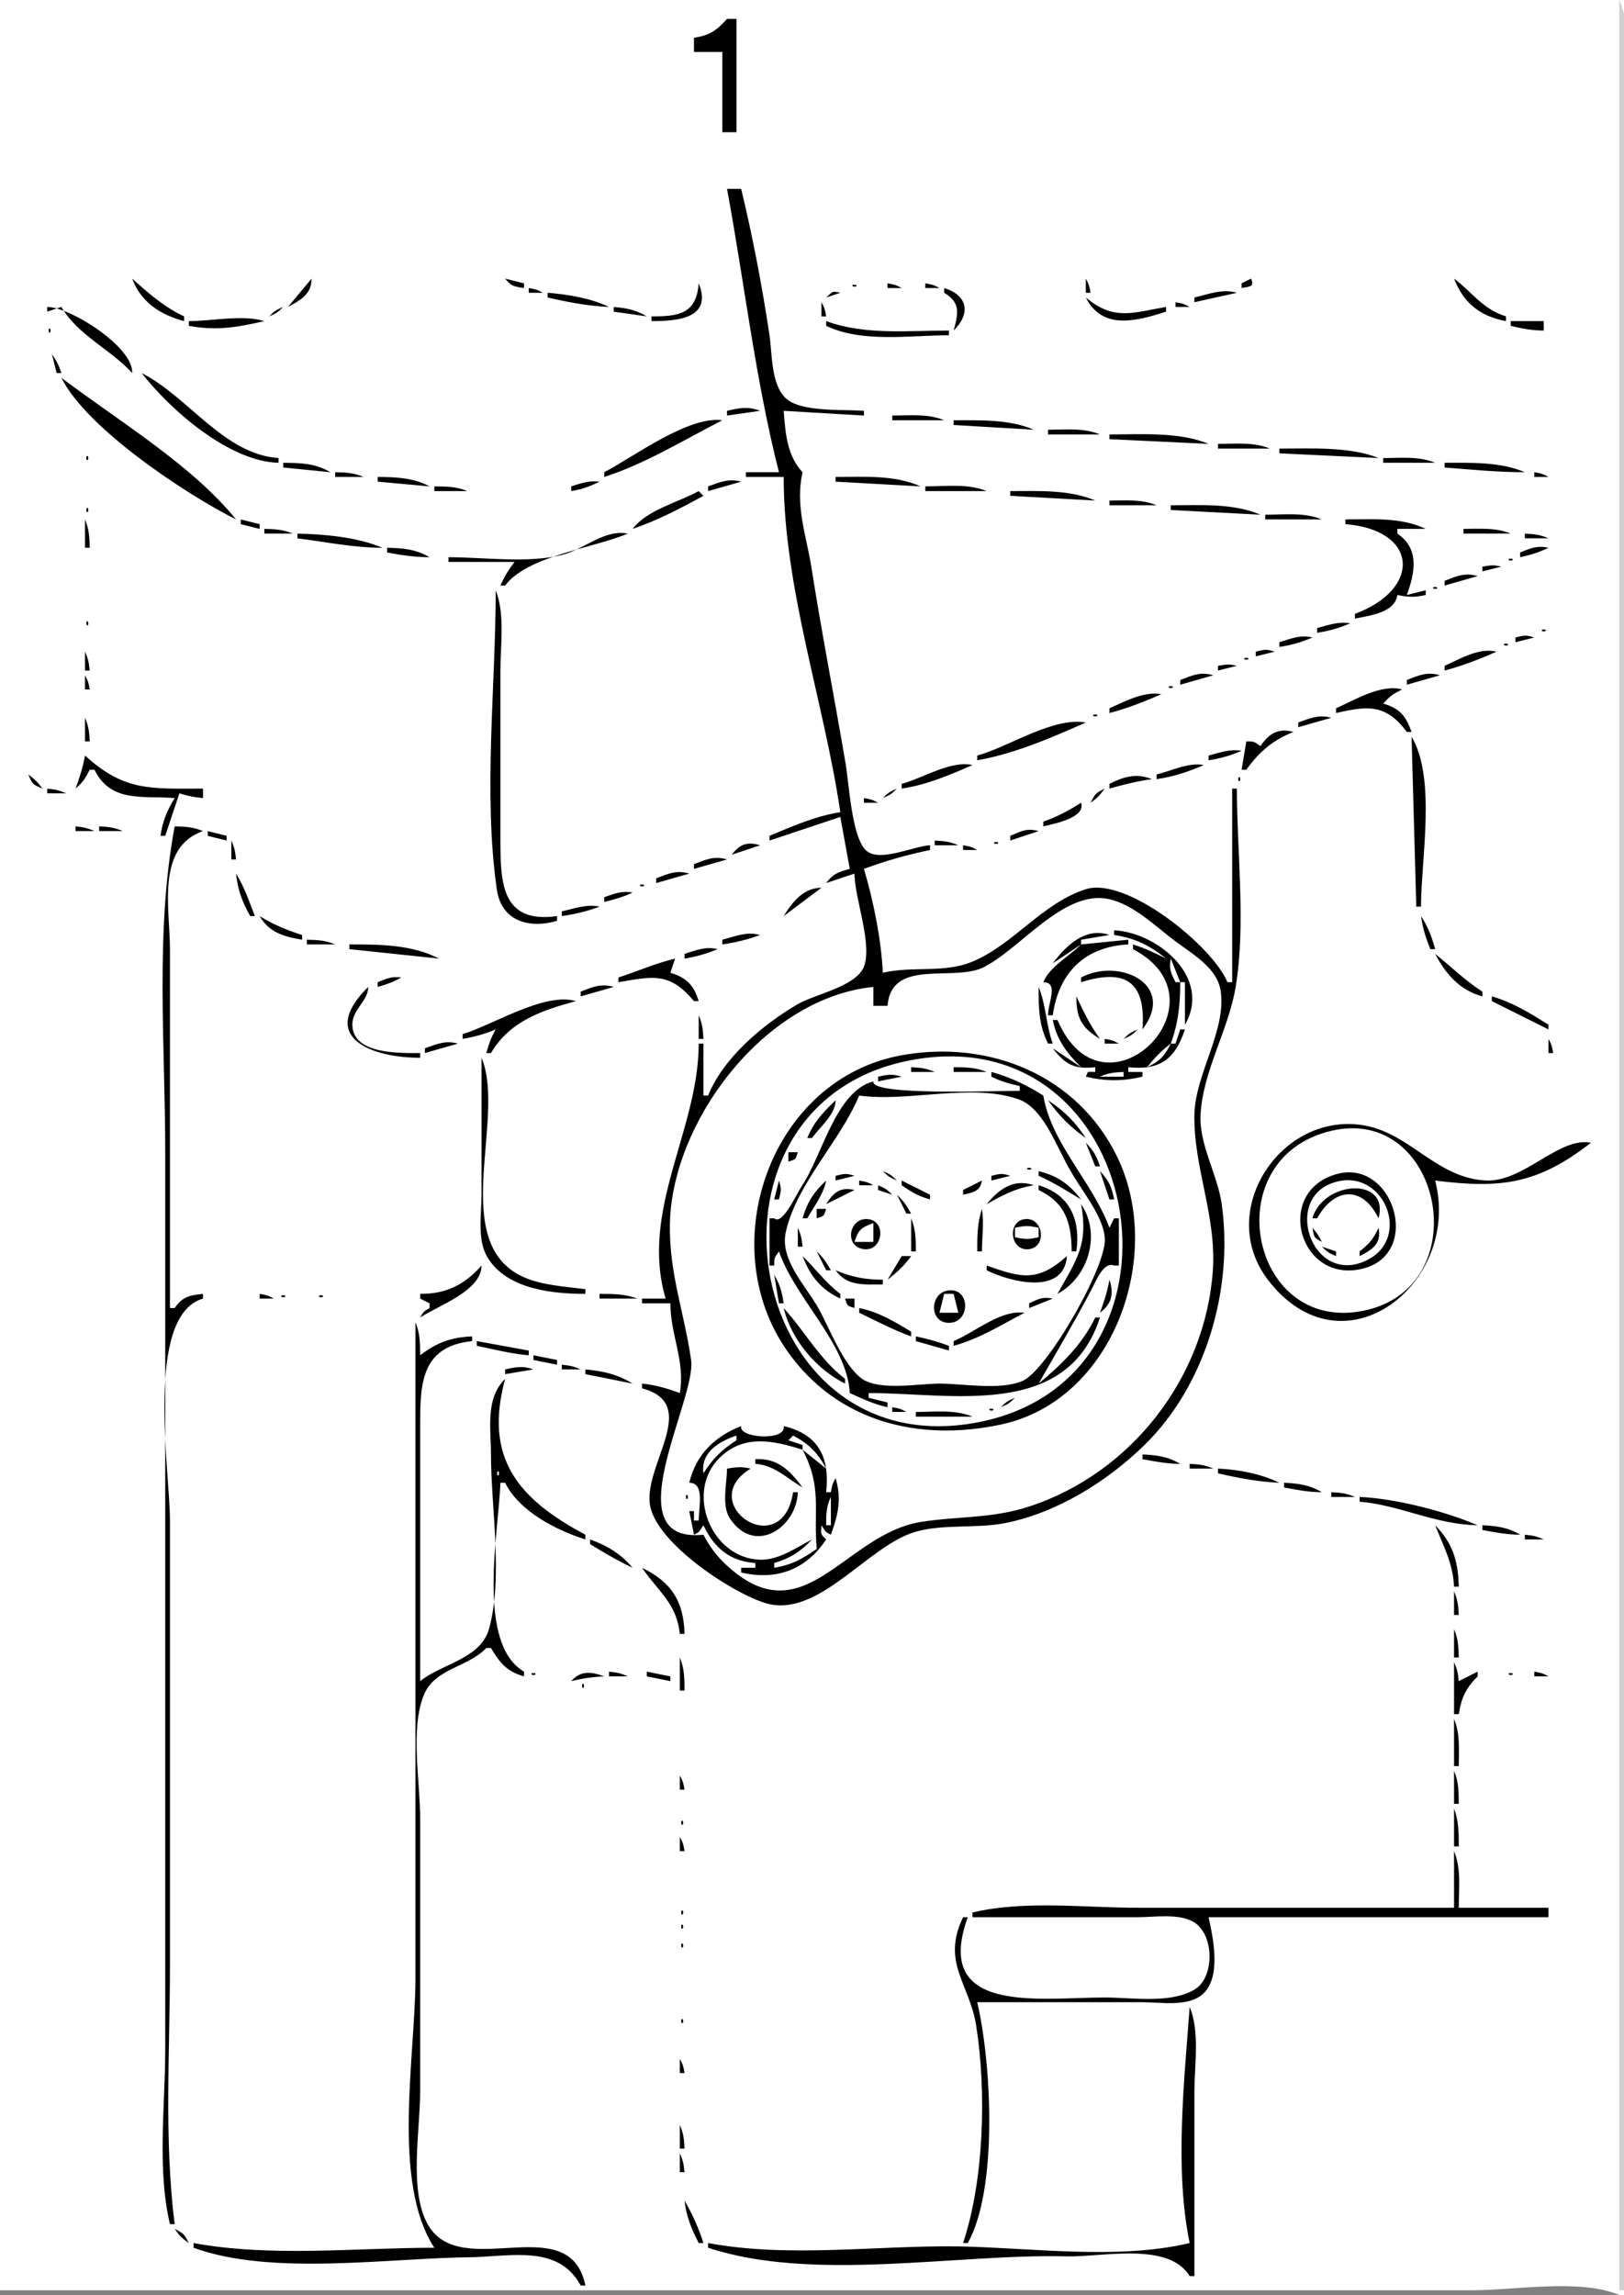 <?xml version="1.0" encoding="UTF-8"?>
<svg xmlns="http://www.w3.org/2000/svg" xmlns:xlink="http://www.w3.org/1999/xlink" width="344pt" height="486pt" viewBox="0 0 344 486" version="1.1">
<g id="surface1">
<path style=" stroke:none;fill-rule:nonzero;fill:rgb(81.2%,81.2%,81.2%);fill-opacity:1;" d="M 343 0 L 343 485 L 344 485 L 344 43 C 344 30.793 347.707 11.219 343 0 "/>
<path style=" stroke:none;fill-rule:nonzero;fill:rgb(0%,0%,0%);fill-opacity:1;" d="M 154 4 C 151.762 6.5 150.32 7.488 147 8 L 147 11 L 153 11 L 153 28 L 156 28 L 156 4 L 154 4 M 154 40 C 157.707 60 160 80.359 165 100 L 158 100 L 158 101 L 166 101 C 166 124.555 174.582 148.742 178 172 C 172.785 172.781 167.805 175 163 177 L 163 178 L 178 173 L 180 184 C 177.605 184.648 176.465 185.031 175 187 L 181 185 C 181 190.25 185 200.273 182.879 205 C 180.879 209 172.785 210.496 169 212.633 C 161.555 217 153.203 224 150 232 L 149 232 L 149 221 L 148 221 C 148 239.273 135.469 256.281 141 275 L 136 275 L 136 276 L 142 276 C 142 282.695 145.188 288.277 144 295 C 141.293 294.008 138.867 293.285 136 293 L 136 294 C 148.824 297.398 135.727 310.73 137.797 319.281 C 139.691 327.102 154.711 337.117 162 339.438 C 173.172 343 183.719 327.375 193.828 324.414 C 199.887 322.645 206.801 323.77 213 322.523 C 223.93 320.32 234.441 313.773 242.332 306.102 C 255.402 293.391 261.305 273 258.789 255 C 257.91 248.734 253.973 242.426 254.305 236.039 C 254.781 226.828 260.242 218.078 261.742 209 C 263.941 195.676 262 180.508 262 167 L 261 167 L 261 208 L 260 208 C 256.922 200.402 238.621 185.574 230 188.305 C 220.84 191.207 214.715 200 205.984 203.637 C 200 206.152 193.207 204.523 187 206 C 186.68 199 185 190.715 183 184 C 187.59 182.289 192.203 181 197 180 L 197 179 C 193.492 179.18 186.512 182.594 183.602 180.223 C 180.309 177.551 179.828 165.203 179 161 C 176.664 147.332 174 133.703 171.855 120 C 170.746 113.219 168.414 107 170 100 C 166.691 96.473 166.371 91.703 166 87 L 183 88 L 183 87 C 178.715 86.66 169.77 87.336 166.516 84.398 C 163.293 81.492 163.59 75 162.996 71 C 161.461 60.699 159.438 50.129 157 40 L 154 40 M 28 59 C 29.852 64 33.973 66.672 39 68 L 39 67 C 34.727 65 31.5 62.137 28 59 M 66 59 L 61 65 C 63.746 63.531 66 62.273 66 59 M 107 59 C 108.312 60.617 108.879 60.691 111 61 L 111 60 L 107 59 M 230 59 L 230 62 L 231 62 C 230.75 60.547 230.684 60.246 230 59 M 265 59 L 263 60 L 263 61 C 264.863 60.645 265.742 60.727 265 59 M 308 59 C 310 64.172 313.555 67 319 68 L 319 67 C 313.949 65.383 312 62 308 59 M 148 60 C 147.504 66.508 143.82 67 138 67 L 138 68 C 143.457 68 151 67.477 148 60 M 180.668 60.332 C 180.223 60.777 181.277 60.723 181.332 60.668 C 181.777 60.223 180.723 60.277 180.668 60.332 M 188 60 L 188 61 L 191 61 C 189.754 60.316 189.453 60.25 188 60 M 196 60 L 196 61 L 199 61 C 197.754 60.316 197.453 60.25 196 60 M 10 61 L 11 62 L 10 61 M 112 61 L 112 62 L 115 62 C 113.754 61.316 113.453 61.25 112 61 M 175 63 L 178 62 C 176.234 61.598 176.441 61.711 175 63 M 200 61 L 200 62 C 203.508 64.109 203 66.305 202 70 C 205.676 66.383 205 62.535 200 61 M 253 63 L 253 64 L 262 62 C 258.938 61.094 256 62.297 253 63 M 116 62 L 116 63 C 120.336 64 124.578 64.809 129 65 C 125 63.102 120.352 62.355 116 62 M 230 63 C 233.523 70 240.727 68 247 66 L 247 65 C 239.922 66.199 236 68 230 63 M 10 65 L 10 66 L 13 65 C 16.465 71 23.488 74 28 79 C 28.316 73.488 14.844 65 10 65 M 174 64 L 174 67 L 175 67 C 174.75 65.551 174.684 65.246 174 64 M 249 64 L 249 65 L 252 65 C 250.754 64.316 250.453 64.25 249 64 M 57 67 C 58.578 66.316 58.777 66.195 60 65 C 58.422 65.684 58.223 65.805 57 67 M 130 65 L 130 66 L 137 67 C 134.688 65.605 132.691 65.234 130 65 M 40 68 L 40 69 C 45.871 70.09 50.258 69.312 56 68 C 51.387 66.578 44.949 68 40 68 M 175 68 L 175 69 C 182.602 72.66 192.711 71 201 71 L 201 70 C 192.301 70 183.277 71.016 175 68 M 320 68 L 320 69 C 322.379 69.57 324.559 70 327 70 L 327 68 L 320 68 M 10.332 69.668 C 10.277 69.723 10.223 70.777 10.668 70.332 C 10.723 70.277 10.777 69.223 10.332 69.668 M 11 75 L 12 79 L 13 79 C 12.438 77.246 12 76.457 11 75 M 30 79 C 36.258 87 48.629 97.75 59 98 L 59 97 C 47.414 96.223 39.898 84 30 79 M 13 80 C 18.312 90.699 39.285 104.625 50 110 C 40.652 98.441 24.895 89 13 80 M 154 87 L 154 88 L 161 87 C 158.477 86.012 156.641 86.383 154 87 M 128 100 L 128 101 C 136.527 98.301 145 93.09 153 89 C 145.906 88 134.301 96.684 128 100 M 189 88 L 189 89 L 200 89 C 196.566 87.559 192.699 88 189 88 M 202 89 L 202 90 L 219 91 C 213.836 88.773 207.562 89 202 89 M 18 90 L 19 91 L 18 90 M 222 91 L 222 92 L 233 92 C 229.566 90.559 225.699 91 222 91 M 235 92 L 235 93 L 256 94 C 249.852 91.414 241.613 92 235 92 M 18 93 L 19 94 L 18 93 M 258 94 L 258 95 L 269 95 C 265.566 93.559 261.699 94 258 94 M 271 95 L 271 96 L 292 97 C 286 94.52 277.41 95 271 95 M 18.332 96.668 C 18.277 96.723 18.223 97.777 18.668 97.332 C 18.723 97.277 18.777 96.223 18.332 96.668 M 293 97 L 293 98 L 304 98 C 300.566 96.559 296.699 97 293 97 M 60 98 L 60 99 L 70 100 C 66.828 98.102 63.645 98.031 60 98 M 306 98 L 306 99 C 311.719 99.449 317.242 100 323 100 C 317.836 97.773 311.562 98 306 98 M 18 100 L 19 101 L 18 100 M 71 100 L 71 101 L 77 101 C 74.949 100.125 73.254 100.047 71 100 M 171 100 L 172 101 L 171 100 M 325 100 L 325 101 L 328 101 C 326.754 100.316 326.453 100.25 325 100 M 80 101 L 80 102 L 91 103 C 87.523 101.152 83.891 101.031 80 101 M 121 103 L 121 104 C 123.301 103.602 124.906 103.043 127 102 C 124.812 101.715 123 102.352 121 103 M 150 103 L 150 104 L 157 102 C 154.395 101.27 152.551 102.078 150 103 M 177 101 L 177 102 L 195 103 C 189.477 100.52 182.945 101 177 101 M 92 103 L 92 104 L 99 104 C 96.668 103.016 94.543 103.02 92 103 M 196 103 L 196 104 L 209 104 C 205 102.34 200.262 103 196 103 M 148 104 C 143.625 106.395 136.988 108.016 134 112 C 139.215 110.246 144.18 107.641 149 105 L 148 104 M 214 104 L 214 105 L 232 106 C 226.535 103.641 219.875 104 214 104 M 18 105 L 19 106 L 18 105 M 235 106 L 235 107 L 245 107 C 241.836 105.672 238.414 106 235 106 M 18.332 107.668 C 18.277 107.723 18.223 108.777 18.668 108.332 C 18.723 108.277 18.777 107.223 18.332 107.668 M 248 107 L 248 108 L 267 109 C 261.238 106.516 254.184 107 248 107 M 268 109 L 268 110 L 280 110 C 276.305 108.449 271.984 109 268 109 M 18 110 L 18 116 L 19 116 C 18.953 113.746 18.875 112.051 18 110 M 51 110 L 51 111 L 55 112 L 55 111 L 51 110 M 285 110 L 285 111 C 300.469 112.234 301.176 124.73 287 130 L 287 131 C 290.352 130.316 295.469 129.719 296 126 C 298.359 126.48 299.664 126.52 302 126 L 302 125 L 298 126 C 299.73 121.219 300.723 116.234 296 113 L 296 112 L 302 112 C 296.766 109.484 290.684 110 285 110 M 56 112 L 56 113 L 62 113 C 59.949 112.125 58.254 112.047 56 112 M 95 118 L 95 119 L 109 119 C 107.652 120.77 106.879 122 106 124 L 107 124 C 111.668 117.723 125.5 116.141 133 113 C 128 112.023 123.719 116.379 119 117.527 C 111.605 119.336 102.59 118 95 118 M 310 112 L 310 113 L 320 113 C 316.836 111.672 313.414 112 310 112 M 63 113 L 63 114 C 69 114.762 74.926 116 81 116 C 75.781 113.75 68.688 113.117 63 113 M 323 113 L 323 114 L 328 114 C 326.23 113.223 324.965 113.09 323 113 M 322 117 L 322 118 C 324.172 117.535 325.957 117 328 116 C 325.633 115.492 324.27 116.059 322 117 M 82 116 L 82 117 C 85 117.562 87.922 118 91 118 C 88 116.27 85.34 116.07 82 116 M 18 117 L 19 118 L 18 117 M 319.668 118.332 C 319.223 118.777 320.277 118.723 320.332 118.668 C 320.777 118.223 319.723 118.277 319.668 118.332 M 314 120 L 314 121 L 318 120 C 316.34 119.594 315.758 119.691 314 120 M 18 121 L 19 122 L 18 121 M 306 123 L 306 124 L 313 122 C 310.328 121.199 308.566 122 306 123 M 303.668 124.332 C 303.223 124.777 304.277 124.723 304.332 124.668 C 304.777 124.223 303.723 124.277 303.668 124.332 M 18 125 L 19 126 L 18 125 M 105 125 C 105 145.402 102.359 167.805 105.188 188 C 106 195 111.949 196.77 118 195 L 118 194 C 105.863 195.695 106 186.414 106 177 L 106 142 C 106 136.648 107 130 105 125 M 18.332 131.668 C 18.277 131.723 18.223 132.777 18.668 132.332 C 18.723 132.277 18.777 131.223 18.332 131.668 M 279 133 L 279 134 C 281.551 133.621 283.629 133.012 286 132 C 283.535 131.555 281.453 132.359 279 133 M 326.668 133.332 C 326.223 133.777 327.277 133.723 327.332 133.668 C 327.777 133.223 326.723 133.277 326.668 133.332 M 271 136 L 271 137 C 273.551 136.621 275.629 136.012 278 135 C 275.465 134.371 273.516 135.223 271 136 M 321 135 L 321 136 L 325 135 C 323.191 134.426 322.93 134.535 321 135 M 18 136 L 19 137 L 18 136 M 318.668 136.332 C 318.223 136.777 319.277 136.723 319.332 136.668 C 319.777 136.223 318.723 136.277 318.668 136.332 M 266 138 L 266 139 L 270 138 C 268.191 137.426 267.93 137.535 266 138 M 306 141 L 306 142 C 309.777 141 313.426 139.594 317 138 C 313.289 137.102 309.41 139.465 306 141 M 18 138 L 18 142 L 19 142 C 18.824 140.316 18.684 139.508 18 138 M 263.668 139.332 C 263.223 139.777 264.277 139.723 264.332 139.668 C 264.777 139.223 263.723 139.277 263.668 139.332 M 258 141 L 258 142 L 262 141 C 260.34 140.594 259.758 140.691 258 141 M 250 144 L 250 145 L 257 143 C 254.328 142.199 252.566 143 250 144 M 298 144 L 298 145 L 305 143 C 302.328 142.199 300.566 143 298 144 M 18 143 L 18 146 L 19 146 C 18.75 144.547 18.684 144.246 18 143 M 247.668 145.332 C 247.223 145.777 248.277 145.723 248.332 145.668 C 248.777 145.223 247.723 145.277 247.668 145.332 M 283 150 L 283 151 C 289.723 149.469 293.523 149 298 155 L 299 155 C 297.812 151.617 296.484 150 293 149 C 294.449 147.391 295 147 297 146 C 292.613 144.797 287 148.195 283 150 M 235 150 L 235 151 C 238.777 150 242.426 148.594 246 147 C 242.293 146.352 238.398 148.484 235 150 M 18 148 L 19 149 L 18 148 M 231.668 151.332 C 231.223 151.777 232.277 151.723 232.332 151.668 C 232.777 151.223 231.723 151.277 231.668 151.332 M 275 153 L 275 154 L 282 152 C 279.395 151.27 277.551 152.078 275 153 M 18 152 L 18 157 L 19 157 C 18.91 155.035 18.777 153.77 18 152 M 207 160 L 207 161 C 214.766 159.664 222.812 156.199 230 153 C 223 151.793 213.754 158.156 207 160 M 267 158 C 265.52 157.016 265.797 157 264 157 L 263 163 L 264 163 C 266.719 159.223 269.645 156.688 274 155 C 270.82 154.125 268.777 155.316 267 158 M 299 156 L 300 192 L 301 192 C 301 182 304.27 164.797 299 156 M 18 158 L 19 159 L 18 158 M 256 160 L 256 161 C 258.551 160.621 260.629 160.012 263 159 C 260.535 158.555 258.453 159.359 256 160 M 18 160 C 17.574 162.469 16.867 164.645 16 167 C 17.609 165.551 18 165 19 163 L 20 163 C 23.496 170.078 30.262 168.457 37 169 C 35.348 171.711 34.406 174 34 177 L 35 177 L 38 168 C 39.801 168.562 41 168.824 43 169 L 43 167 C 31.836 167 26.367 167.602 18 160 M 191 166 L 191 167 C 196.215 166.219 201.195 164.141 206 162 C 201.34 161 195.602 164.742 191 166 M 245 164 L 245 165 C 248.555 164.477 251.719 163.453 255 162 C 251.656 161.414 248.312 163.215 245 164 M 6 164 C 6.898 166.125 6.875 166.102 9 167 C 7.895 165.543 7.457 165.102 6 164 M 235 166 L 235 167 C 237.992 166.156 240.918 165.414 244 165 C 240.684 163.648 238 164.484 235 166 M 262.332 164.668 C 262.277 164.723 262.223 165.777 262.668 165.332 C 262.723 165.277 262.777 164.223 262.332 164.668 M 10 167 L 10 168 L 14 168 C 12.492 167.316 11.684 167.176 10 167 M 187 169 C 188.578 168.316 188.777 168.195 190 167 C 188.422 167.684 188.223 167.805 187 169 M 231 170 C 232.457 169 232.898 168.457 234 167 C 232 168 232 168.074 231 170 M 183 169 L 183 170 L 186 170 C 184.754 169.316 184.453 169.25 183 169 M 229 170 C 226.414 171.645 223.852 173 221 174 L 221 175 C 223.59 174.379 230 173.129 229 170 M 8 175 L 9 176 L 8 175 M 11 175 L 12 176 L 11 175 M 16 175 L 16 176 L 20 176 C 18.492 175.316 17.684 175.176 16 175 M 21 175 L 21 176 L 26 176 C 24.23 175.223 22.965 175.09 21 175 M 28 175 L 29 176 L 28 175 M 37 175 C 32.836 197.195 35 221.273 35 244 L 35 434 C 35 446 33.238 459.395 36 471 L 37 471 C 34.719 453 36 434.203 36 416 L 36 322 C 36 311.414 30.574 278.594 43 275 L 43 274 C 40 274.316 38.664 274.621 37 277 L 36 277 L 36 201 C 36 192.441 33 179.469 43 176 C 40.949 175.125 39.254 175.047 37 175 M 214 177 L 214 178 L 220 176 C 217.539 175.305 216.336 176 214 177 M 44 176 L 44 177 L 48 178 L 48 177 L 44 176 M 49 178 L 49 182 L 50 182 C 49.824 180.316 49.684 179.508 49 178 M 155 181 L 161 179 C 158.277 178.191 156.707 178.75 155 181 M 198 178 L 198 179 L 203 179 C 201.23 178.223 199.965 178.09 198 178 M 210.668 178.332 C 210.223 178.777 211.277 178.723 211.332 178.668 C 211.777 178.223 210.723 178.277 210.668 178.332 M 204 179 L 204 180 L 207 180 C 205.754 179.316 205.453 179.25 204 179 M 147 183 L 147 184 L 154 182 C 151.328 181.199 149.566 182 147 183 M 139 186 L 139 187 L 146 185 C 143.328 184.199 141.566 185 139 186 M 50 185 C 50.352 188.438 51.312 191 53 194 L 54 194 C 52.812 191 51.762 187.785 50 185 M 135.668 187.332 C 135.223 187.777 136.277 187.723 136.332 187.668 C 136.777 187.223 135.723 187.277 135.668 187.332 M 166 194 L 174 188 C 170.219 188 167.84 191 166 194 M 128 190 L 128 191 C 130 190.496 131.98 190 134 189 C 131.727 188.59 130.219 189.211 128 190 M 149 325 C 129.746 327 147.594 296.398 146.391 288 C 144.836 277.129 141.242 268.477 142 257 C 143.672 235.562 162.867 211.207 185 209 L 185 213 L 188 213 C 188.805 203 201.422 207.828 208 205 C 216 201.234 225.305 188.191 235 190.426 C 240.258 191.633 244.785 196.211 249 199.352 C 252.734 202.133 257.906 205 258.594 210 C 259.711 218.363 253.188 227.461 253 236 C 252.793 247.191 257.699 257.48 256.91 269 C 255.352 291.719 239.582 312 218 319.027 C 210.219 321.605 202.875 321.051 195 322.305 C 178.688 325 170.254 346.762 153.758 331.32 C 151.699 329.395 150.301 327.469 149 325 M 119 193 L 119 194 C 121.773 193.59 124.328 193 127 192 C 124.25 191.422 121.75 192.375 119 193 M 55 194 C 57 197.434 60 198.332 64 199 L 64 198 C 60.789 197 57.883 195.773 55 194 M 301 194 C 301.379 196.551 301.988 198.629 303 201 L 304 201 C 303.285 198.41 302.484 196.234 301 194 M 153 199 L 153 200 C 155.773 199.59 158.328 199 161 198 C 158.199 197.219 155.805 198.262 153 199 M 223 204 L 229 200 C 226.434 202.555 222.285 204.762 221 208 C 224.305 208 222 212.301 222 215 L 223 215 C 224.254 206 229.754 200.48 239 200 L 239 199 L 229 200 L 229 199 L 235 198 C 229.977 196.262 225.844 200.172 223 204 M 236 197 L 236 198 C 240.426 198.664 243.523 200.195 247 203 C 244.672 201.816 242.488 200.777 240 200 L 240 201 C 261 212 233.805 239 224 216 L 223 216 C 223.863 220.285 226 223 229 226 L 223 222 C 225.656 225.457 227.648 226.48 232 226 L 232 227 C 230 227 230.648 226.699 230 228 C 234.223 229.004 237.777 229.004 242 228 L 242 227 L 239 227 L 239 226 C 245.633 226.68 248.859 224.434 251 218 L 250 218 L 249 221 L 248 221 C 249.613 216.578 249.996 212.684 250 208 L 251 208 L 251 217 C 256.785 207.031 245.203 197.477 236 197 M 65 199 L 65 200 L 71 200 C 68.949 199.125 67.254 199.047 65 199 M 74 200 L 74 201 L 93 203 C 87.168 200 80.453 200 74 200 M 145 202 L 145 203 C 147.469 202.574 149.645 202 152 201 C 149.465 200.371 147.516 201.223 145 202 M 304 202 C 306.246 206.301 309.223 209.699 314 211 L 314 210 C 310.32 207.641 307.387 204.695 304 202 M 131 207 L 131 208 C 138.27 206.77 141.793 205.785 147 212 L 148 212 C 146.977 208.602 145.398 207.023 142 206 L 143 203 C 138.871 204 135 205.684 131 207 M 248 203 L 250 208 L 249 208 C 248 206 247.59 205.141 248 203 M 229 207 L 229 208 C 238.523 205 242.758 208 242 218 C 249.289 208.375 237 202.746 229 207 M 80 208 L 80 209 C 81.875 208.453 83.254 208 85 207 C 82.977 206.73 81.957 207.191 80 208 M 123 210 L 123 211 L 130 209 C 127.328 208.199 125.566 209 123 210 M 78 209 C 67.176 219.641 78.629 224 89 224 L 89 223 C 84.781 223 74.688 223.348 74.637 217 C 74.609 213.727 78 212.027 78 209 M 220 209 C 220 213.379 220 217.008 222 221 L 223 221 C 221.566 217.066 221.574 212.746 220 209 M 98 219 L 98 220 C 100.469 219.574 102.645 219 105 218 C 104 219.746 103.547 221.125 103 223 L 104 223 C 108 216.23 114.695 214 122 212 C 115.367 210.047 104.52 217 98 219 M 228 211 C 228 215.496 229 217.594 233 220 C 230.863 217.035 229.531 214.25 228 211 M 316 211 L 316 212 L 328 218 L 328 217 C 324 214.496 320.461 212.285 316 211 M 148 215 L 148 220 L 149 220 C 148.91 218.035 148.777 216.77 148 215 M 238 220 C 239.578 219.316 239.777 219.195 241 218 C 239.422 218.684 239.223 218.805 238 220 M 90 222 L 90 223 L 97 221 C 94.395 220.27 92.551 221.078 90 222 M 234 220 L 234 221 L 237 221 C 235.754 220.316 235.453 220.25 234 220 M 328 220 L 328 223 L 329 223 C 328.75 221.547 328.684 221.246 328 220 M 248 221 C 246.676 223.688 245.688 224.676 243 226 C 244.523 224.023 246 222.531 248 221 M 191 223.465 C 163.242 228.469 150.965 263.633 166.75 286.09 C 177.336 301.148 194.625 305.371 212 301.676 C 236 296.57 246.711 265.758 236.676 245.039 C 228.242 227.625 209.5 220.129 191 223.465 M 102 224 L 102 253 C 102 257.109 101 262.68 103.305 266.332 C 107.352 273 117 274 124 274 L 124 273 C 119.828 272.469 114.879 272.195 111 270.484 C 94.727 263.316 107.348 236.742 102 224 M 194 224.324 C 243.594 216.062 255.652 293.074 206 301.406 C 156.734 309.672 144.348 232.598 194 224.324 M 193 226 L 193 227 L 198 227 C 196.23 226.223 194.965 226.09 193 226 M 202 226 L 202 227 L 209 227 C 206.668 226.016 204.543 226.02 202 226 M 186 228 L 186 229 L 191 228 C 189 227.379 188 227.562 186 228 M 210 227 L 210 228 C 212 229 213.855 229.496 216 230 L 216 231 C 210 231 184.238 232.047 185 229 C 177 231.094 174.207 244.676 169.805 251.223 C 168.582 253.043 165.758 259.52 164 258 L 163 258 L 163 268 L 164 268 C 164 266.203 164 266.48 165 265 C 168.426 275 179.441 284.574 180 295 C 182.68 296.191 185 297.352 188 298 L 188 297 L 184 296 L 184 295 C 201.734 295 226 300.613 233 279 L 232 279 C 229.262 284.711 224.832 289 220 293 C 223.797 286.371 227.691 279.766 231.246 273 C 232.262 271.062 233.797 267.113 236 268 L 237 268 L 237 258 L 236 258 L 235 260 C 231.496 250.43 222.66 242.102 221 232 C 217.48 229.781 214 228.105 210 227 M 238 227 L 238 228 L 233 228 C 234.77 227.223 236 227.09 238 227 M 182 232 C 192.465 233.453 205.941 229.27 215.816 232.82 C 221.211 234.762 224 243.43 226.801 248 C 229 252 233.629 257.434 234 262 C 234.82 267.551 221.887 290.07 216.672 292.398 C 211.98 294.492 204 293 199 293 C 194.633 293 186.371 294.578 182.637 292 C 178.609 289.16 175.723 281.25 173.336 277 C 170.684 272.27 165.188 266.824 166.434 261 C 168.613 250.824 177.98 241.652 182 232 M 177 233 C 174.371 235.523 172.367 237.613 171 241 L 172 241 C 173.727 238.559 177 236 177 233 M 222 233 C 224.289 236.246 226.754 238.711 230 241 C 227.785 237.613 225.387 235.215 222 233 M 304 250 C 318 251.773 325.742 250.746 337 242 C 330.363 240.645 322.957 250.152 315 250 C 304.453 249.66 298.812 240.051 289 238.328 C 271.496 235.262 257.379 256.336 268.555 271 C 284.449 291.762 309.621 271.73 304 250 M 282 239.473 C 305.199 234.023 312.797 271.43 290 277.293 C 264.957 283.73 257 245.324 282 239.473 M 169 242 L 170 243 L 169 242 M 230 242 L 232 247 L 233 247 C 232.25 244.746 231.656 243.688 230 242 M 167 244 L 167 246 C 168.637 245.453 168.453 245.637 169 244 L 167 244 M 166 247 L 167 248 L 166 247 M 215 247 L 216 248 L 215 247 M 217.668 247.332 C 217.223 247.777 218.277 247.723 218.332 247.668 C 218.777 247.223 217.723 247.277 217.668 247.332 M 177 249 L 177 250 L 181 249 C 179.191 248.426 178.93 248.535 177 249 M 187 248 C 188.223 249.195 188.422 249.316 190 250 C 188.777 248.805 188.578 248.684 187 248 M 210 249 L 210 250 L 214 249 C 212.191 248.426 211.93 248.535 210 249 M 220 248 L 220 249 C 223.188 250.391 226 252.211 229 254 C 226.469 250.73 224 249 220 248 M 233 248 L 235 254 L 236 254 C 235.469 251.309 234.883 250 233 248 M 283 248.668 C 269.68 252.504 275.348 272.344 288.996 268.566 C 301.301 265.16 295 245.18 283 248.668 M 165 250 L 164 254 L 165 254 C 165.465 252.07 165.574 251.809 165 250 M 175 250 C 172.371 252.441 171 254.562 170 258 L 171 258 C 172.473 255.387 174.418 253 175 250 M 182 250 L 182 251 L 185 251 C 183.754 250.316 183.453 250.25 182 250 M 191 250 L 191 251 C 193 252.395 194.629 253.348 197 254 L 197 253 L 191 250 M 208 250 L 204 252 L 204 253 C 206.242 252.48 207.621 252.285 208 250 M 209 255 C 212.324 253.102 215.199 251.602 219 251 C 214.785 249.512 211.637 251.758 209 255 M 282 250.605 C 292.934 246.453 299.711 262.547 288.957 267.141 C 278 271.797 271.945 254.438 282 250.605 M 175 255 L 181 252 C 178 251.301 176.578 252.488 175 255 M 186 251 L 186 252 L 189 253 C 187.777 251.805 187.578 251.684 186 251 M 220 251 L 220 252 C 225.762 254.754 226.945 259 227 265 L 228 265 C 228.918 258.441 226.734 253 220 251 M 278 258 L 279 258 C 282.598 251.445 288.625 251 292 258 C 294.406 249.078 280.285 250 278 258 M 190 253 L 192 257 L 193 257 C 192 255.234 191.434 254.395 190 253 M 229 255 C 230.594 263.594 228 266.824 224 274 C 230.562 270.484 233.32 261.324 229 255 M 173 256 L 173 258 C 174.637 257.453 174.453 257.637 175 256 L 173 256 M 208 256 C 207 259.039 207 261.832 207 265 L 208 265 C 208 262.004 208.457 259 208 256 M 183.898 258.176 C 179.781 257.742 178.742 264.016 183 264.535 C 187 265.027 187.832 258.59 183.898 258.176 M 217 258.176 C 213.254 258.727 214 265.039 217.961 264.535 C 221.895 264.023 220.98 257.617 217 258.176 M 193 258 L 193 265 L 194 265 C 193.98 262.457 193.984 260.332 193 258 M 185 259 L 185 263 L 181 263 C 181.84 260.375 182.375 260 185 259 M 220 260 L 220 262 C 217.801 262.48 217.199 262.48 215 262 L 215 260 C 217.199 259.52 217.801 259.52 220 260 M 169 260 L 169 264 L 170 264 C 169.824 262.316 169.684 261.508 169 260 M 278 260 C 278.406 262.094 278.219 262.02 280 263 C 279.309 261.613 279 261.141 278 260 M 292 260 C 290.965 262.312 290 263.453 288 265 L 288 266 C 290.82 264.586 292.676 263.289 292 260 M 280 264 C 281.223 265.195 281.422 265.316 283 266 L 283 265 L 280 264 M 173 265 L 175 269 L 176 269 C 175 267.234 174.434 266.395 173 265 M 170 266 C 171.648 270.254 173.859 273.027 178 275 L 178 274 C 174.879 271.684 172.781 268.66 170 266 M 191 266 L 188 271 C 190 269.449 191.449 268.137 193 266 L 191 266 M 208 266 L 209 267 L 208 266 M 226 266 C 219.754 271.551 216.352 270.609 209 268 L 209 269 C 213.703 271.363 225.387 274.531 226 266 M 102 268 C 98.438 272.066 94.441 274.043 89 274 L 89 275 L 91 276 L 91 277 C 89.688 277.77 89.77 277.688 89 279 C 93 276.395 102 273.328 102 268 M 177 269 C 179.414 272.422 183 272 187 272 L 187 271 C 183.305 271 180.41 270.445 177 269 M 164 270 L 165 276 L 166 276 C 165.645 273.66 165.227 272.012 164 270 M 235 271 C 234.574 273.469 233.867 275.645 233 278 C 235.496 276.102 236 274 235 271 M 201 273.258 C 196.875 273.664 196.723 280.133 201 280.133 C 205.574 280.137 205.602 272.801 201 273.258 M 44 274 L 45 275 L 44 274 M 46 274 L 47 275 L 46 274 M 49 274 L 50 275 L 49 274 M 51 274 L 52 275 L 51 274 M 53 274 L 54 275 L 53 274 M 55 274 L 55 275 L 58 275 C 56.754 274.316 56.453 274.25 55 274 M 59.668 274.332 C 59.223 274.777 60.277 274.723 60.332 274.668 C 60.777 274.223 59.723 274.277 59.668 274.332 M 63 274 L 64 275 L 63 274 M 65 274 L 66 275 L 65 274 M 67.668 274.332 C 67.223 274.777 68.277 274.723 68.332 274.668 C 68.777 274.223 67.723 274.277 67.668 274.332 M 75 274 L 76 275 L 75 274 M 77 274 L 78 275 L 77 274 M 82 274 L 83 275 L 82 274 M 85 274 L 86 275 L 85 274 M 127 274 L 127 275 L 135 275 C 132.387 274 129.836 274.008 127 274 M 202 274 L 203 278 L 199 278 L 200 274 L 202 274 M 218 276 L 218 277 L 223 275 C 220.859 274.59 220 275.031 218 276 M 179 275 C 179.547 276.637 179.363 276.453 181 277 L 181 275 L 179 275 M 166 277 C 167.594 283.699 172.961 290 179 293 L 179 292 C 173.492 287.715 170.566 282.027 166 277 M 182 277 L 182 278 C 185.645 279.738 189.203 281.641 193 283 L 193 282 C 189.426 279.816 186 277.797 182 277 M 202 284 L 202 285 C 207.445 283.5 212 280.633 217 278 C 212 277.297 206.492 282.129 202 284 M 88 280 L 88 419 C 88 435.328 82.902 462.016 92 476 C 75.422 476 57.32 478.031 41 475 L 41 476 C 57.613 482.055 82.539 478.121 100.172 478 C 108.5 477.766 118.395 475.41 123 484 L 124 484 C 120.598 467.504 97.551 483.465 90.574 471 C 86.586 463.805 89 451 89 443 L 89 385 C 89 377.441 86.895 366.113 89.742 359.039 C 92 353.281 99 353.176 103 349 L 104 349 C 105.902 352.191 107.406 354 111 355 L 111 354 C 100.832 348.082 105.641 324.32 106 314 L 107 314 C 109.957 320.016 117.758 324.023 124 326 L 124 325 C 109.738 317.41 102.441 308.762 107 292 C 102.77 296.141 104 302.438 104 308 C 104 319.223 106.613 334.18 103.566 345 C 101.797 351.27 93.594 352.32 89 356 L 89 303 C 89 293.754 88.703 285.164 100 284 L 100 283 C 95.523 283.207 92.57 284.277 89 287 C 88.98 284.457 88.984 282.332 88 280 M 194 283 L 194 284 L 201 286 L 201 285 C 198.676 284.121 196.438 283.508 194 283 M 101 284 L 101 285 C 104.68 285.758 108.246 286.695 112 287 L 112 286 L 101 284 M 113 287 L 113 288 L 118 289 L 118 288 L 113 287 M 107 290 L 107 291 L 113 290 C 110.762 289.188 109.352 289.473 107 290 M 119 289 L 119 290 L 123 290 C 121.492 289.316 120.684 289.176 119 289 M 124 290 L 124 291 L 134 293 C 130.883 291.043 127.648 290.32 124 290 M 212 298 C 213.578 297.316 213.777 297.195 215 296 C 213.422 296.684 213.223 296.805 212 298 M 189 298 L 189 299 L 192 299 C 190.754 298.316 190.453 298.25 189 298 M 209.668 298.332 C 209.223 298.777 210.277 298.723 210.332 298.668 C 210.777 298.223 209.723 298.277 209.668 298.332 M 194 299 L 194 300 L 206 300 C 202.305 298.449 197.984 299 194 299 M 161 301 L 162 302 L 161 301 M 146 314 C 149.359 314 148 319.203 148 322 L 147 322 L 147 320 L 146 320 L 147 325 C 148.195 324.402 147.977 324.535 149 323 C 151.285 327.824 154.617 330.621 160 331 L 160 332 L 157 332 L 157 333 C 164.457 334.754 170.754 332.422 175 326 C 173.754 324.801 173.926 325 174 323 C 175 324.535 174.805 324.402 176 325 C 177.555 320.73 178.297 317.426 177 313 C 176.316 314.246 176.25 314.547 176 316 L 175 316 C 175.762 308.746 173.566 303.809 166 302 C 166.648 305.238 156.355 304.578 157 302 C 151.367 304.184 147.414 308.055 146 314 M 156 304 L 156 305 C 152.848 307 150.91 309 149 312 C 148.406 307.578 152.211 305.301 156 304 M 168 304 C 171.359 305.781 173.219 307.641 175 311 L 170 307 C 174.188 315.004 172.277 319.629 173 328 C 170 330.125 167.609 331.426 164 332 L 164 331 C 167.34 330 169.617 328.574 172 326 C 168.652 327.754 164.938 330.406 161 330.293 C 150.551 330 145 315.812 152.531 308.613 C 157.688 303.641 163.922 305.105 170 307 L 170 306 L 167 305 L 168 304 M 160 309 L 160 310 C 164 310.234 166.59 313 170 315 C 167.305 311.352 164.68 308.73 160 309 M 242 308 L 242 309 C 244.688 309.5 247.27 310 250 310 C 247.398 308.438 245 308.137 242 308 M 154 311 C 153.973 314.219 152.77 319 154.691 321.672 C 160 329.449 168.758 323.387 169 316 L 168 316 C 165.629 331.199 147 318.281 159 311 C 157 310.531 155.93 310.699 154 311 M 252 310 L 252 311 L 257 311 C 255.23 310.223 253.965 310.09 252 310 M 105.668 311.668 C 105.723 311.723 105.777 312.777 105.332 312.332 C 105.277 312.277 105.223 311.223 105.668 311.668 M 258 311 L 258 312 C 262.336 313 266.578 313.809 271 314 C 267 312.07 262.418 311.203 258 311 M 272 314 L 272 315 C 274.688 315.5 277.27 316 280 316 C 277.398 314.438 275 314.137 272 314 M 145.332 316.668 C 145.277 316.723 145.223 317.777 145.668 317.332 C 145.723 317.277 145.777 316.223 145.332 316.668 M 282 316 L 282 317 L 287 317 C 285.23 316.223 283.965 316.09 282 316 M 176 317 L 176 323 L 175 323 C 175 320.746 175 319.051 176 317 M 288 317 L 288 318 C 296.707 318.766 303.918 322.82 313 323 C 306 320 295.656 317.352 288 317 M 304 323 C 305.793 327.492 307.77 331.062 308 336 L 309 336 C 308.887 330.707 307.777 326.832 304 323 M 314 323 L 314 324 C 316.688 324.5 319.27 325 322 325 C 319.398 323.438 317 323.137 314 323 M 323 325 L 323 326 L 327 326 C 325.492 325.316 324.684 325.176 323 325 M 125 326 L 125 327 C 127.945 328.801 130.871 330.539 134 332 C 131.449 329.004 128.688 327.352 125 326 M 149 327 L 148 328 L 149 327 M 136 332 C 139.371 337.004 143.328 339.48 144 346 L 145 346 C 144.836 339.121 142.219 335.023 136 332 M 308 337 L 308 342 L 309 342 C 308.91 340.035 308.777 338.77 308 337 M 308 343 L 309 344 L 308 343 M 308 345 L 308 351 L 309 351 C 308.953 348.746 308.875 347.051 308 345 M 144 349 L 145 350 L 144 349 M 144 351 L 144 358 L 145 358 C 144.98 355.457 144.984 353.332 144 351 M 308 352 L 308 363 L 309 363 C 309.559 359.508 310.492 357.504 313 355 L 313 354 L 309 356 C 308.824 354.316 308.684 353.508 308 352 M 112.668 354.332 C 112.223 354.777 113.277 354.723 113.332 354.668 C 113.777 354.223 112.723 354.277 112.668 354.332 M 118 354 L 119 355 L 118 354 M 121 356 C 123.379 355.43 125.559 355.109 128 355 C 125.266 354 123 353.707 121 356 M 129 354 L 129 355 L 133 355 C 131.492 354.316 130.684 354.176 129 354 M 135 354 L 136 355 L 135 354 M 137 354 L 137 355 L 142 356 L 142 355 L 137 354 M 319.668 354.332 C 319.223 354.777 320.277 354.723 320.332 354.668 C 320.777 354.223 319.723 354.277 319.668 354.332 M 322 354 L 323 355 L 322 354 M 325 354 L 325 355 L 328 355 C 326.754 354.316 326.453 354.25 325 354 M 123.332 356.668 C 123.277 356.723 123.223 357.777 123.668 357.332 C 123.723 357.277 123.777 356.223 123.332 356.668 M 144 359 L 145 360 L 144 359 M 144 364 L 145 365 L 144 364 M 308 364 L 308 374 L 309 374 C 309 370.586 309.328 367.164 308 364 M 144 370 L 145 371 L 144 370 M 308 375 L 308 382 L 309 382 C 308.98 379.457 308.984 377.332 308 375 M 144 376 L 144 379 L 145 379 C 144.75 377.547 144.684 377.246 144 376 M 144 381 L 145 382 L 144 381 M 308 383 L 308 391 L 309 391 C 308.992 388.164 309 385.613 308 383 M 144.332 385.668 C 144.277 385.723 144.223 386.777 144.668 386.332 C 144.723 386.277 144.777 385.223 144.332 385.668 M 144 389 L 144 392 L 145 392 C 144.75 390.547 144.684 390.246 144 389 M 308 392 L 308 404 L 241 404 C 229.719 404 217 402.379 206 405 L 206 406 L 241 406 C 244.566 406 249.648 405.133 252.852 407.027 C 257.297 409.66 257.355 419 252.852 421.426 C 247.676 424.352 239.715 423 234 423 C 220.324 423 197.426 426.785 205 406 L 204 406 C 199.359 415.641 205.387 420.07 206.785 429 C 208.984 443.027 208.43 461.691 204 475 L 205 475 C 211.457 463.469 210 436.762 207 424 L 242 424 C 245.883 424 251.906 425.102 254.969 422.105 C 258.668 418.484 257 410.445 256 406 L 328 406 L 328 404 L 309 404 C 309 400.016 309.551 395.695 308 392 M 144 394 L 145 395 L 144 394 M 144 400 L 145 401 L 144 400 M 144.332 404.668 C 144.277 404.723 144.223 405.777 144.668 405.332 C 144.723 405.277 144.777 404.223 144.332 404.668 M 144.332 407.668 C 144.277 407.723 144.223 408.777 144.668 408.332 C 144.723 408.277 144.777 407.223 144.332 407.668 M 144.332 411.668 C 144.277 411.723 144.223 412.777 144.668 412.332 C 144.723 412.277 144.777 411.223 144.332 411.668 M 144 418 L 145 419 L 144 418 M 207 423 L 206 424 L 207 423 M 144 425 L 145 426 L 144 425 M 252 425 C 250.844 440.711 248.773 459.516 252 475 C 236.793 478.621 218.566 476 203 475.711 C 185.645 475.48 167 478.184 150 475 L 150 476 C 172.277 483.348 202.605 477.242 225.906 477.82 C 233.512 478.008 247.52 474.637 252 482 L 253 482 L 253 443 C 253 437.383 254.188 430.215 252 425 M 144.332 427.668 C 144.277 427.723 144.223 428.777 144.668 428.332 C 144.723 428.277 144.777 427.223 144.332 427.668 M 144 430 L 145 431 L 144 430 M 144 433 L 145 434 L 144 433 M 144 436 L 144 439 L 145 439 C 144.75 437.547 144.684 437.246 144 436 M 144 442 L 145 443 L 144 442 M 144 445 L 145 446 L 144 445 M 144 450 L 144 455 L 145 455 C 144.91 453.035 144.777 451.77 144 450 M 144 456 L 144 460 L 145 460 C 144.824 458.316 144.684 457.508 144 456 M 144 461 L 145 462 L 144 461 M 144 463 L 145 464 L 144 463 M 145 466 C 145.367 469.391 146.473 472 148 475 L 149 475 C 148 471.824 146.719 469 145 466 M 37 472 C 38 473.457 38.543 474 40 475 C 39 473.078 38.926 473 37 472 M 252 477 L 251 478 L 252 477 "/>
<path style=" stroke:none;fill-rule:nonzero;fill:rgb(50.2%,50.2%,50.2%);fill-opacity:1;" d="M 0 485 L 0 486 L 343 486 C 334.645 482.492 321 485 312 485 L 0 485 "/>
<path style=" stroke:none;fill-rule:nonzero;fill:rgb(62.7%,62.7%,62.7%);fill-opacity:1;" d="M 343 485 L 344 486 L 343 485 "/>
</g>
</svg>
